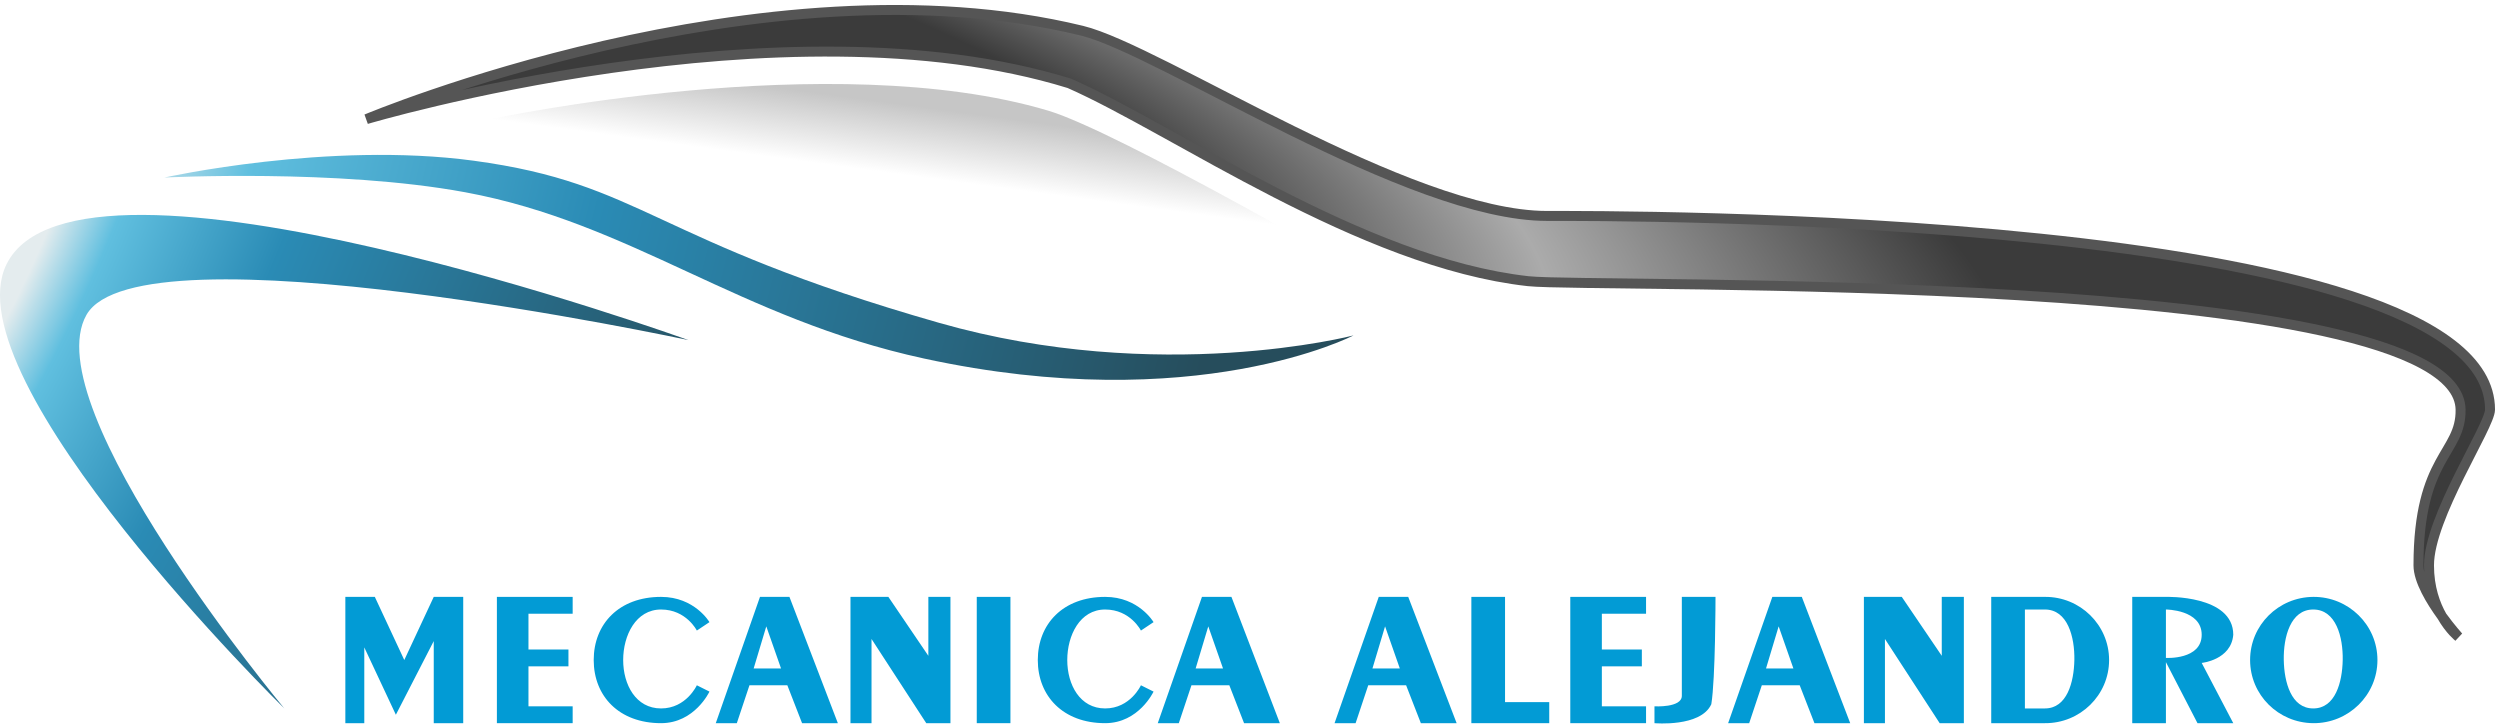 <svg width="251" height="73" viewBox="0 0 251 73" fill="none" xmlns="http://www.w3.org/2000/svg">
<path d="M0.652 26.54C-5.053 38.162 28.545 71.127 28.545 71.127C28.545 71.127 3.399 40.909 8.682 31.612C13.965 22.314 69.117 34.147 69.117 34.147C69.117 34.147 7.81 11.96 0.652 26.54Z" fill="url(#paint0_diamond_20_259)"/>
<path d="M47.563 16.136C32.989 14.161 16.501 17.826 16.501 17.826C16.501 17.826 33.888 16.932 46.718 19.305C63.445 22.4 74.161 31.957 92.784 35.999C120.043 41.916 135.892 33.675 135.892 33.675C135.892 33.675 116.451 38.746 94.263 32.407C65.314 24.135 64.639 18.449 47.563 16.136Z" fill="url(#paint1_diamond_20_259)"/>
<path d="M36.787 11.96C36.787 11.96 76.513 -4.734 108.633 3.085C116.451 4.988 141.386 21.68 155.332 21.68C161.038 21.68 250 21.257 250 41.121C250 42.811 243.872 51.898 243.872 56.758C243.872 58.993 244.498 60.691 245.173 61.874C246.048 63.077 246.83 63.942 246.83 63.942C246.83 63.942 245.967 63.264 245.173 61.874C244.068 60.353 242.815 58.292 242.815 56.758C242.815 45.77 247.114 45.558 247.042 41.121C246.81 26.963 159.981 28.958 153.431 28.231C136.619 26.363 117.93 13.016 107.365 8.367C78.626 -0.508 36.787 11.96 36.787 11.96Z" fill="url(#paint2_radial_20_259)" stroke="#555555"/>
<path d="M105.252 11.114C83.507 4.62 49.254 11.96 49.254 11.96C49.254 11.96 73.031 20.947 84.754 23.582C107.356 28.662 137.794 28.019 137.794 28.019C137.794 28.019 112.225 13.197 105.252 11.114Z" fill="url(#paint3_linear_20_259)"/>
<path d="M115.817 62.463L114.549 63.308C114.549 63.308 113.493 61.195 110.957 61.195C108.421 61.195 107.153 63.791 107.153 66.267C107.153 68.742 108.421 71.127 110.957 71.127C113.493 71.127 114.549 68.802 114.549 68.802L115.817 69.436C115.817 69.436 114.338 72.606 110.957 72.606C106.731 72.606 104.195 69.886 104.195 66.267C104.195 62.647 106.731 59.927 110.957 59.927C114.338 59.927 115.817 62.463 115.817 62.463Z" fill="#029BD5"/>
<path d="M157.657 72.606V59.927H165.264V61.618H160.826V65.21H164.841V66.901H160.826V70.915H165.264V72.606H157.657Z" fill="#029BD5"/>
<path d="M187.135 59.927V72.606H189.248V64.154L194.742 72.606H197.172V59.927H194.953V65.844L190.938 59.927H187.135Z" fill="#029BD5"/>
<path d="M98.067 72.606V59.927H101.448V72.606L98.067 72.606Z" fill="#029BD5"/>
<path d="M34.673 72.606V59.927H37.632L40.59 66.267L43.548 59.927H46.507V72.606H43.548V64.365L39.745 71.761L36.575 64.999V72.606H34.673Z" fill="#029BD5"/>
<path d="M49.888 59.927V72.606H57.495V70.915H53.058V66.901H57.072V65.21H53.058V61.618L57.495 61.618V59.927H49.888Z" fill="#029BD5"/>
<path d="M69.963 63.308L71.23 62.463C71.23 62.463 69.751 59.927 66.37 59.927C62.144 59.927 59.608 62.647 59.608 66.267C59.608 69.886 62.144 72.606 66.37 72.606C69.751 72.606 71.23 69.436 71.23 69.436L69.963 68.802C69.963 68.802 68.906 71.127 66.37 71.127C63.834 71.127 62.567 68.742 62.567 66.267C62.567 63.791 63.834 61.195 66.37 61.195C68.906 61.195 69.963 63.308 69.963 63.308Z" fill="#029BD5"/>
<path fill-rule="evenodd" clip-rule="evenodd" d="M71.864 72.606L76.302 59.927H79.26L84.12 72.606H80.528L79.049 68.802H75.245L73.977 72.606H71.864ZM78.415 67.112H75.668L76.936 62.886L78.415 67.112Z" fill="#029BD5"/>
<path d="M85.388 72.606V59.927H89.192L93.207 65.844V59.927H95.425V72.606H92.995L87.501 64.154V72.606H85.388Z" fill="#029BD5"/>
<path d="M147.725 59.927V72.606H155.544V70.493H151.106V59.927H147.725Z" fill="#029BD5"/>
<path d="M168.856 59.927H172.237C172.237 59.927 172.237 68.168 171.815 70.704C170.758 73.029 166.109 72.606 166.109 72.606V70.915C166.109 70.915 168.856 71.077 168.856 69.859V59.927Z" fill="#029BD5"/>
<path fill-rule="evenodd" clip-rule="evenodd" d="M199.919 59.927V72.606H205.308C208.838 72.635 211.753 69.797 211.753 66.267C211.753 62.736 208.838 59.898 205.308 59.927H199.919ZM208.266 66.267C208.224 68.488 207.53 71.127 205.308 71.127H203.3V61.195H205.308C207.6 61.195 208.309 63.974 208.266 66.267Z" fill="#029BD5"/>
<path fill-rule="evenodd" clip-rule="evenodd" d="M214.077 59.927V72.606L217.458 72.606V66.478L220.628 72.606H224.22L221.05 66.557C221.05 66.557 224.009 66.267 224.22 63.731C224.22 59.716 217.458 59.927 217.458 59.927H214.077ZM217.458 61.195C217.458 61.195 221.05 61.195 221.05 63.731C221.05 66.267 217.458 66.055 217.458 66.055V61.195Z" fill="#029BD5"/>
<path fill-rule="evenodd" clip-rule="evenodd" d="M232.25 59.927C228.749 59.956 225.91 62.766 225.91 66.267C225.91 69.768 228.749 72.577 232.25 72.606C235.78 72.635 238.695 69.797 238.695 66.267C238.695 62.736 235.78 59.898 232.25 59.927ZM229.291 66.267C229.249 63.974 229.957 61.195 232.25 61.195C234.543 61.195 235.251 63.974 235.208 66.267C235.167 68.488 234.472 71.127 232.25 71.127C230.028 71.127 229.333 68.488 229.291 66.267Z" fill="#029BD5"/>
<path fill-rule="evenodd" clip-rule="evenodd" d="M133.99 72.606L138.427 59.927H141.386L146.246 72.606H142.654L141.174 68.802H137.371L136.103 72.606H133.99ZM140.541 67.112H137.794L139.061 62.886L140.541 67.112Z" fill="#029BD5"/>
<path fill-rule="evenodd" clip-rule="evenodd" d="M116.24 72.606L120.677 59.927H123.636L128.496 72.606H124.904L123.424 68.802H119.621L118.353 72.606H116.24ZM122.79 67.112H120.043L121.311 62.886L122.79 67.112Z" fill="#029BD5"/>
<path fill-rule="evenodd" clip-rule="evenodd" d="M173.505 72.606L177.943 59.927H180.901L185.761 72.606H182.169L180.69 68.802H176.886L175.618 72.606H173.505ZM180.056 67.112H177.309L178.577 62.886L180.056 67.112Z" fill="#029BD5"/>
<defs>
<radialGradient id="paint0_diamond_20_259" cx="0" cy="0" r="1" gradientUnits="userSpaceOnUse" gradientTransform="translate(-10.97 21.891) rotate(24.967) scale(88.11 237.479)">
<stop offset="0.166" stop-color="#E4ECEE"/>
<stop offset="0.235" stop-color="#60BFDF"/>
<stop offset="0.419" stop-color="#2A8BB5"/>
<stop offset="0.965" stop-color="#264D5C"/>
</radialGradient>
<radialGradient id="paint1_diamond_20_259" cx="0" cy="0" r="1" gradientUnits="userSpaceOnUse" gradientTransform="translate(11.429 15.552) rotate(14.992) scale(129.067 347.87)">
<stop stop-color="#E4ECEE"/>
<stop offset="0.107" stop-color="#60BFDF"/>
<stop offset="0.376" stop-color="#2A8BB5"/>
<stop offset="0.859" stop-color="#264D5C"/>
</radialGradient>
<radialGradient id="paint2_radial_20_259" cx="0" cy="0" r="1" gradientUnits="userSpaceOnUse" gradientTransform="translate(36.787 11.748) rotate(10.305) scale(217.353 64.164)">
<stop offset="0.389" stop-color="#3B3B3B"/>
<stop offset="0.556" stop-color="#ABABAB"/>
<stop offset="0.776" stop-color="#3B3B3B"/>
</radialGradient>
<linearGradient id="paint3_linear_20_259" x1="91.516" y1="4.564" x2="88.981" y2="23.37" gradientUnits="userSpaceOnUse">
<stop offset="0.315" stop-color="#C6C6C6"/>
<stop offset="0.684" stop-color="#C6C6C6" stop-opacity="0"/>
</linearGradient>
</defs>
</svg>
